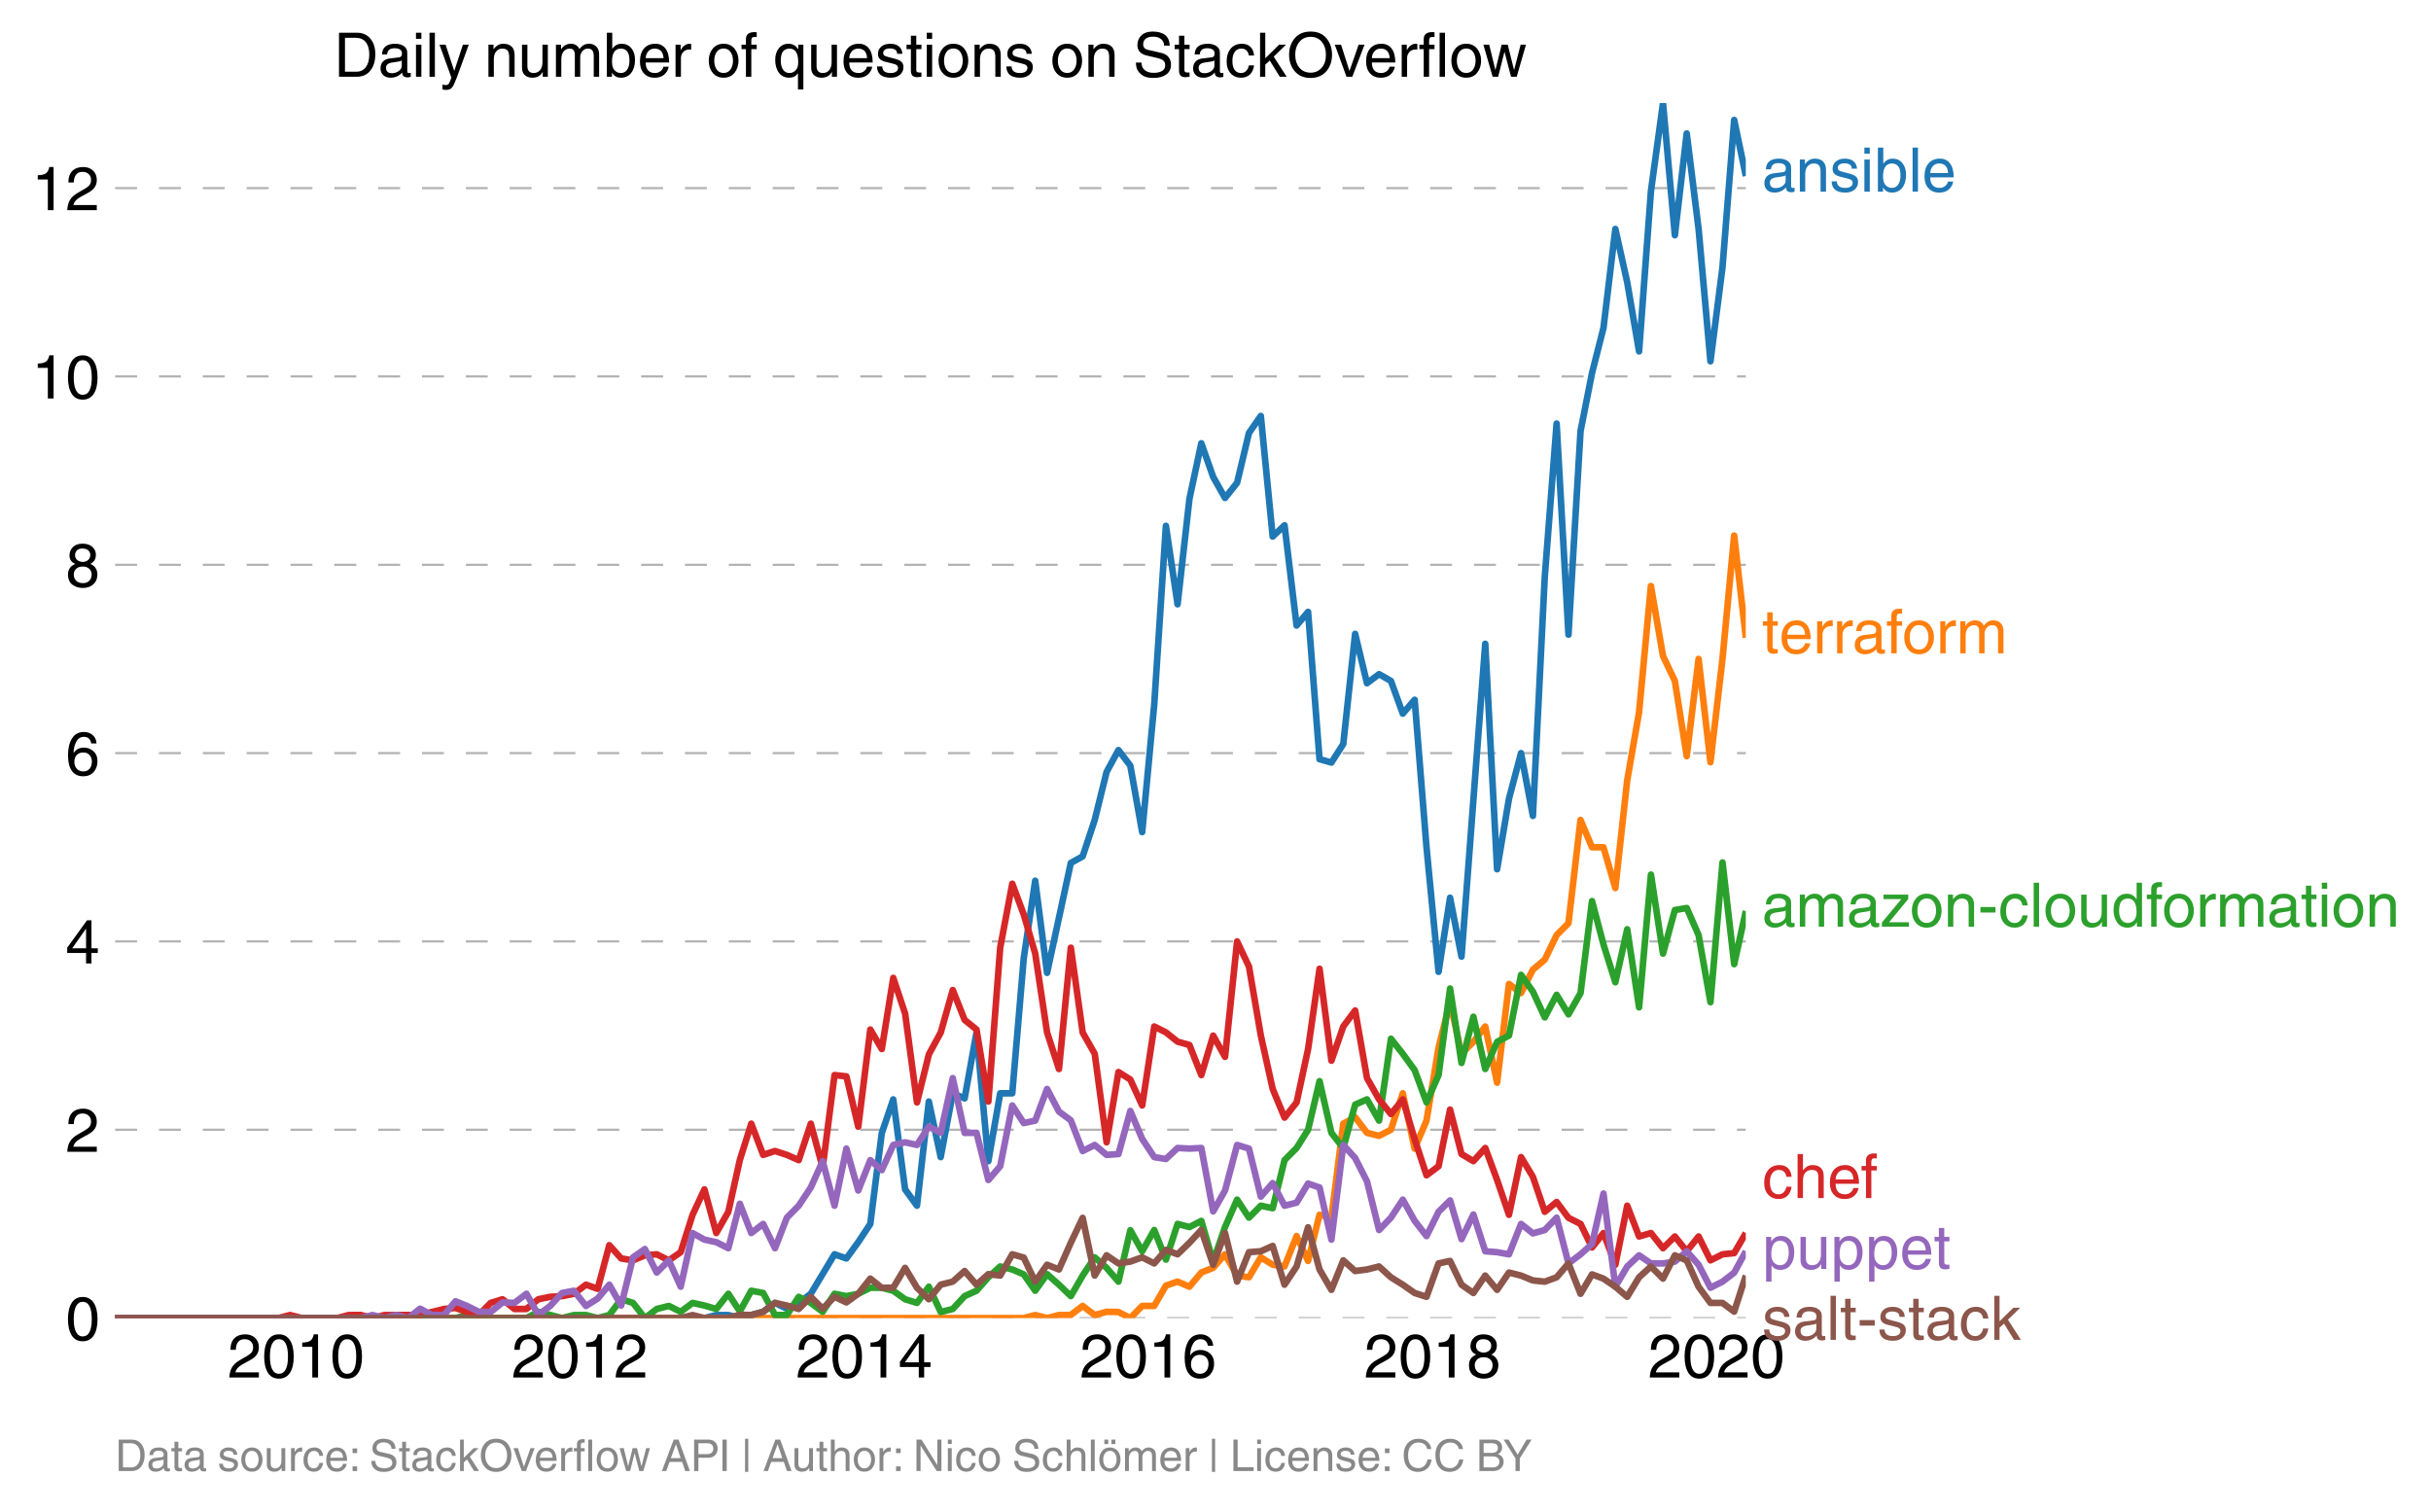 <svg height="459.846" viewBox="0 0 554.592 344.885" width="739.455" xmlns="http://www.w3.org/2000/svg" xmlns:xlink="http://www.w3.org/1999/xlink"><defs><style>*{stroke-linecap:butt;stroke-linejoin:round}</style></defs><g id="figure_1"><path d="M0 344.885h554.592V0H0z" fill="none" id="patch_1"/><g id="axes_1"><path d="M26.27 300.716h372v-277.2h-372z" fill="none" id="patch_2"/><g id="matplotlib.axis_1"><g id="xtick_1"><g id="text_1"><defs><path d="M4.39 45.125q0 12.39 6.391 18.781 6.406 6.407 17.938 6.407 9.656 0 15.812-5.86 6.157-5.86 6.157-15.14 0-7.22-3.547-12.188-3.532-4.953-10.422-8.703l-12.11-6.64Q13.922 15.921 12.5 8.296h38.188V0H2.593q.39 9.906 4.297 16.5 3.906 6.594 12.203 11.375l12.593 7.328q5.032 2.89 7.329 5.984 2.297 3.094 2.297 8.516 0 5.375-3.766 9.031-3.75 3.672-10.156 3.672-7.078 0-10.594-4.672-3.516-4.656-3.61-12.609z" id="HelveticaWorld-Regular-50"/><path d="M42.484 34.188q0 14.109-3.734 21.156-3.734 7.062-10.969 7.062-7.078 0-10.89-7.062-3.797-7.047-3.797-21.157 0-13.671 3.75-20.937Q20.609 6 27.78 6q7.235 0 10.969 7 3.734 7.016 3.734 21.188zm9.422 0q0-17.297-6.25-26.704-6.25-9.39-17.875-9.39-12.062 0-18.062 9.734-6 9.75-6 26.36 0 17.03 6.14 26.578 6.157 9.547 17.922 9.547 11.625 0 17.875-9.5t6.25-26.626z" id="HelveticaWorld-Regular-48"/><path d="M35.89 0h-9.374v49.906H10.109v6.985q8.594.28 12.782 2.75Q27.094 62.109 29 70.313h6.89z" id="HelveticaWorld-Regular-49"/></defs><g transform="matrix(.14 0 0 -.14 51.96 314.266)"><use xlink:href="#HelveticaWorld-Regular-50"/><use x="55.615" xlink:href="#HelveticaWorld-Regular-48"/><use x="111.23" xlink:href="#HelveticaWorld-Regular-49"/><use x="166.846" xlink:href="#HelveticaWorld-Regular-48"/></g></g></g><g id="xtick_2"><g transform="matrix(.14 0 0 -.14 116.733 314.266)" id="text_2"><use xlink:href="#HelveticaWorld-Regular-50"/><use x="55.615" xlink:href="#HelveticaWorld-Regular-48"/><use x="111.23" xlink:href="#HelveticaWorld-Regular-49"/><use x="166.846" xlink:href="#HelveticaWorld-Regular-50"/></g></g><g id="xtick_3"><g id="text_3"><defs><path d="M10.594 24.703h22.61v31.89h-.188zM42 17.093V0h-8.797v17.094H2.484v8.593L34.72 70.314H42v-45.61h10.297v-7.61z" id="HelveticaWorld-Regular-52"/></defs><g transform="matrix(.14 0 0 -.14 181.595 314.266)"><use xlink:href="#HelveticaWorld-Regular-50"/><use x="55.615" xlink:href="#HelveticaWorld-Regular-48"/><use x="111.23" xlink:href="#HelveticaWorld-Regular-49"/><use x="166.846" xlink:href="#HelveticaWorld-Regular-52"/></g></g></g><g id="xtick_4"><g id="text_4"><defs><path d="M14.11 21.578q0-6.875 4.093-11.234Q22.313 6 28.906 6q6.297 0 10.032 4.438 3.734 4.453 3.734 11.687 0 6.297-3.688 10.547-3.687 4.25-10.468 4.25-6.594 0-10.5-4.156-3.907-4.157-3.907-11.188zM41.702 51.61q-.984 5.375-3.984 8.078-3 2.72-8.125 2.72-8.11 0-12.36-7.923-4.25-7.906-4.343-18.109l.203-.188q5.61 8.641 16.687 8.641 8.844 0 15.438-5.86 6.593-5.859 6.593-16.452 0-10.5-6.25-17.47-6.25-6.952-16.843-6.952-12.219 0-18.563 8.687-6.344 8.703-6.344 25.938 0 16.593 6.485 27.093 6.5 10.5 19.484 10.5 8.407 0 14.219-5.015 5.813-5 6.297-13.688z" id="HelveticaWorld-Regular-54"/></defs><g transform="matrix(.14 0 0 -.14 246.368 314.266)"><use xlink:href="#HelveticaWorld-Regular-50"/><use x="55.615" xlink:href="#HelveticaWorld-Regular-48"/><use x="111.23" xlink:href="#HelveticaWorld-Regular-49"/><use x="166.846" xlink:href="#HelveticaWorld-Regular-54"/></g></g></g><g id="xtick_5"><g id="text_5"><defs><path d="M27.594 40.578q5.422 0 8.953 3.094 3.547 3.11 3.547 8.234 0 4.594-3.407 7.547-3.39 2.953-9.687 2.953-5.61 0-8.672-3.11-3.047-3.093-3.047-7.874 0-5.125 3.813-7.984 3.812-2.86 8.5-2.86zm.093-7.562q-6.78 0-10.64-3.766-3.86-3.766-3.86-9.234 0-6.297 3.907-10.157Q21 6 28.219 6q6.406 0 10.234 3.86 3.828 3.859 3.828 10.265 0 5.469-3.828 9.172-3.828 3.719-10.766 3.719zM49.22 52.203q0-10.594-9.032-14.797 6.204-2.781 8.86-7.36 2.656-4.562 2.656-9.733 0-10.016-6.453-16.125-6.438-6.094-17.375-6.094-9.563 0-16.813 5.25-7.25 5.25-7.25 17.062 0 11.922 11.907 16.907-9.516 3.796-9.516 13.671 0 8.297 5.64 13.813 5.641 5.516 15.641 5.516 10.016 0 15.875-5.204 5.86-5.203 5.86-12.906z" id="HelveticaWorld-Regular-56"/></defs><g transform="matrix(.14 0 0 -.14 311.23 314.266)"><use xlink:href="#HelveticaWorld-Regular-50"/><use x="55.615" xlink:href="#HelveticaWorld-Regular-48"/><use x="111.23" xlink:href="#HelveticaWorld-Regular-49"/><use x="166.846" xlink:href="#HelveticaWorld-Regular-56"/></g></g></g><g id="xtick_6"><g transform="matrix(.14 0 0 -.14 376.003 314.266)" id="text_6"><use xlink:href="#HelveticaWorld-Regular-50"/><use x="55.615" xlink:href="#HelveticaWorld-Regular-48"/><use x="111.23" xlink:href="#HelveticaWorld-Regular-50"/><use x="166.846" xlink:href="#HelveticaWorld-Regular-48"/></g></g></g><g id="matplotlib.axis_2"><g id="ytick_1"><path clip-path="url(#p4f918313b5)" d="M26.27 300.716h372" fill="none" stroke="#000" stroke-dasharray="5,5" stroke-opacity=".3" stroke-width=".5" id="line2d_7"/><use xlink:href="#HelveticaWorld-Regular-48" transform="matrix(.14 0 0 -.14 14.985 305.74)" id="text_7"/></g><g id="ytick_2"><path clip-path="url(#p4f918313b5)" d="M26.27 257.75h372" fill="none" stroke="#000" stroke-dasharray="5,5" stroke-opacity=".3" stroke-width=".5" id="line2d_9"/><use xlink:href="#HelveticaWorld-Regular-50" transform="matrix(.14 0 0 -.14 14.985 262.775)" id="text_8"/></g><g id="ytick_3"><path clip-path="url(#p4f918313b5)" d="M26.27 214.784h372" fill="none" stroke="#000" stroke-dasharray="5,5" stroke-opacity=".3" stroke-width=".5" id="line2d_11"/><use xlink:href="#HelveticaWorld-Regular-52" transform="matrix(.14 0 0 -.14 14.985 219.809)" id="text_9"/></g><g id="ytick_4"><path clip-path="url(#p4f918313b5)" d="M26.27 171.818h372" fill="none" stroke="#000" stroke-dasharray="5,5" stroke-opacity=".3" stroke-width=".5" id="line2d_13"/><use xlink:href="#HelveticaWorld-Regular-54" transform="matrix(.14 0 0 -.14 14.985 176.843)" id="text_10"/></g><g id="ytick_5"><path clip-path="url(#p4f918313b5)" d="M26.27 128.852h372" fill="none" stroke="#000" stroke-dasharray="5,5" stroke-opacity=".3" stroke-width=".5" id="line2d_15"/><use xlink:href="#HelveticaWorld-Regular-56" transform="matrix(.14 0 0 -.14 14.985 133.877)" id="text_11"/></g><g id="ytick_6"><path clip-path="url(#p4f918313b5)" d="M26.27 85.886h372" fill="none" stroke="#000" stroke-dasharray="5,5" stroke-opacity=".3" stroke-width=".5" id="line2d_17"/><g transform="matrix(.14 0 0 -.14 7.2 90.91)" id="text_12"><use xlink:href="#HelveticaWorld-Regular-49"/><use x="55.615" xlink:href="#HelveticaWorld-Regular-48"/></g></g><g id="ytick_7"><path clip-path="url(#p4f918313b5)" d="M26.27 42.92h372" fill="none" stroke="#000" stroke-dasharray="5,5" stroke-opacity=".3" stroke-width=".5" id="line2d_19"/><g transform="matrix(.14 0 0 -.14 7.2 47.945)" id="text_13"><use xlink:href="#HelveticaWorld-Regular-49"/><use x="55.615" xlink:href="#HelveticaWorld-Regular-50"/></g></g></g><path clip-path="url(#p4f918313b5)" d="M26.27 300.716h134.427l2.706-.693h2.751l2.618.693 5.323-1.432 2.707-2.033 2.706 1.317 2.706-1.317 2.75-2.079 5.415-9.009 2.705.947 2.706-3.719 2.75-4.158 2.618-20.716 2.616-7.697 2.708 20.536 2.706 3.72 2.706-23.77 2.707 12.681 2.75-14.553 2.707 1.155 2.708-15.015 2.704 29.337 2.706-15.477h2.751l2.618-30.814 2.615-17.696 2.708 21.021 5.413-25.063 2.706-1.502 2.75-8.316 2.707-10.95 2.708-4.989 2.705 3.558 2.706 15.153 2.75-29.106 2.663-40.767 2.66 17.898 2.708-24.047 2.706-12.682 2.706 7.67 2.707 4.804 2.75-3.465 2.706-11.365 2.709-3.88 2.704 27.511 2.706-2.564 2.751 22.87 2.618-3.12 2.615 33.611 2.708.763 2.707-4.228 2.706-25.133 2.706 11.273 2.75-2.079 2.707 1.548 2.708 7.461 2.705-3.164 2.706 33.656 2.75 28.413 2.618-16.904 2.616 13.44 5.414-71.38 2.706 51.444 2.707-16.1 2.75-10.396 2.707 14.322 2.708-54.516 2.704-34.996 2.706 48.163 2.751-46.43 2.618-13.242 2.615-10.32 2.708-22.57 2.707 12.174 2.706 15.754 2.706-36.544 2.75-20.097 2.707 30.146 2.708-23.216 2.705 21.784 2.706 30.191 2.75-21.483 2.663-33.574 2.66 12.784h0" fill="none" stroke="#1f77b4" stroke-linecap="square" stroke-width="1.5" id="line2d_21"/><path clip-path="url(#p4f918313b5)" d="M26.27 300.716h207.275l2.615-.693 2.708.693 2.707-.693 2.706-.023 2.706-2.056 2.75 2.08 2.707-.74 2.708.046 2.705 1.386 2.706-2.772h2.75l2.663-4.636 2.66-.908 2.708 1.155 2.706-3.234 2.706-1.062 2.707-3.096 2.75 4.851 2.706.393 2.709-4.55 2.704 1.686 2.706.392 2.751-6.93 2.618 5.668 2.615-10.519 2.708.647 2.707-21.437 2.706-1.478 2.706 3.557 2.75.693 2.707-1.386 2.708-8.316 2.705 12.613 2.706-6.376 2.75-16.632 2.618-10.444 2.616 11.83 2.708-2.726 2.706-3.51 2.706 12.82 2.707-22.523 2.75 2.08 2.707-5.337 2.708-2.287 2.704-5.59 2.706-2.726 2.751-23.562 2.618 6.237h2.615l2.708 9.31 2.707-24.556 2.706-15.546 2.706-28.806 2.75 15.94 2.707 5.705 2.708 17.163 2.705-22.176 2.706 23.562 2.75-23.562 2.663-28.15 2.66 23.3h0" fill="none" stroke="#ff7f0e" stroke-linecap="square" stroke-width="1.5" id="line2d_22"/><path clip-path="url(#p4f918313b5)" d="M26.27 300.716h77.64l2.615-.693 2.708.693h10.87l2.706-1.432 5.413 1.432 2.706-.693h2.75l2.663.693 2.66-.693 2.708-3.603 2.706.831 2.706 3.465 2.707-2.079 2.75-.693 2.707 1.34 2.708-2.033 2.704.6 2.706.786 2.751-3.465 2.618 4.01 2.615-4.703 2.708.508 2.707 5.036 2.706-.023 2.706-4.135 2.75 1.386 2.707 2.033 2.708-4.112 2.705.532 2.706-.532 2.75-1.386 2.618.025 2.616.668 2.708 1.94 2.706.832 2.706-3.696 2.707 5.775 2.75-.693 2.707-2.933 2.708-1.225 2.704-3.072 2.706-2.472 2.751.693 2.618 1.114 2.615 3.737 2.708-3.788 2.707 2.402 2.706 2.61 2.706-4.689 2.75-4.158 2.707 2.403 2.708 3.141 2.705-11.735 2.706 4.805 2.75-4.85 2.663 6.762 2.66-8.149 2.708.716 2.706-1.409 2.706 9.286 2.707-7.9 2.75-6.237 2.706 4.112 2.709-2.726 2.704.578 2.706-10.973 2.751-2.772 2.618-4.158 2.615-11.088 2.708 11.804 2.707 3.442 2.706-9.887 2.706-1.2 2.75 4.85 2.707-18.688 2.708 3.442 2.705 3.72 2.706 7.368 2.75-6.237 2.618-19.75 2.616 16.978 2.708-10.533 2.706 11.92 2.706-6.192 2.707-1.432 2.75-13.86 2.707 3.835 2.708 5.867 2.704-5.151 2.706 4.458 2.751-4.85 2.618-20.989 2.615 9.9 2.708 8.617 2.707-12.082 2.706 17.81 2.706-30.284 2.75 18.018 2.707-9.933 2.708-.462 2.705 6.191 2.706 15.292 2.75-31.878 2.663 23.204 2.66-12.116h0" fill="none" stroke="#2ca02c" stroke-linecap="square" stroke-width="1.5" id="line2d_23"/><path clip-path="url(#p4f918313b5)" d="M26.27 300.716h37.18l2.706-.693 2.75.693h7.942l2.706-.693L82.26 300l2.707.716 2.75-.693 8.12-.023 5.456-1.363 2.618-.223 2.615.916 2.708.67 2.707-2.749 2.706-.831 2.706 2.217h2.75l2.707-2.217 2.708-.555 2.705-.161 2.706-.532 2.75-2.079 2.663.956 2.66-9.965 2.708 3.026 2.706.44 2.706-1.156 2.707-.23 2.75 1.385 2.707-1.87 2.708-8.525 2.704-5.798 2.706 9.956 2.751-4.85 2.618-11.806 2.615-8.292 2.708 7.115 2.707-.878 2.706.878 2.706 1.201 2.75-8.316 2.707 9.98 2.708-21.068 2.705.3 2.706 11.481 2.75-22.176 2.618 4.455 2.616-16.236 2.708 8.155 2.706 20.258 2.706-10.95 2.707-4.989 2.75-9.702 2.707 6.815 2.708 2.194 2.704 16.424 2.706-35.135 2.751-14.553 2.618 7.03 2.615 8.91 2.708 17.994 2.707 8.34 2.706-27.675 2.706 19.358 2.75 4.851 2.707 20.19 2.708-16.032 2.705 1.71 2.706 5.913 2.75-18.018 2.663 1.338 2.66 2.127 2.708.763 2.706 6.86 2.706-9.009 2.707 4.851 2.75-26.334 2.706 5.73 2.709 15.753 2.704 12.174 2.706 6.537 2.751-3.465 2.618-12.177 2.615-18.315 2.708 20.975 2.707-7.808 2.706-3.65 2.706 15.431 2.75 4.851 2.707 3.35 2.708-3.35 2.705 9.079 2.706 8.246 2.75-2.079 2.618-12.92 2.616 10.148 2.708 1.617 2.706-3.003 2.706 7.3 2.707 7.946 2.75-13.167 2.707 4.505 2.708 7.97 2.704-2.241 2.706 3.626 2.751 1.386 2.618 5.371 2.615-3.292 2.708 7.23 2.707-13.467 2.706 7.023 2.706-.786 2.75 3.465 2.707-2.68 2.708 3.373 2.705-3.372 2.706 5.451 2.75-1.386 2.663-.263 2.66-4.588h0" fill="none" stroke="#d62728" stroke-linecap="square" stroke-width="1.5" id="line2d_24"/><path clip-path="url(#p4f918313b5)" d="M26.27 300.716h55.99l2.706-.693 2.75.693 2.707-.716 2.708.716 2.704-2.148 2.706 1.455h2.751l2.618-3.143 2.615 1.064 2.708 1.34 2.707.046 2.706-2.194 2.706.115 2.75-2.079L122.81 300l2.708-2.056 2.705-2.957 2.706-.508 2.75 3.465 2.663-1.673 2.66-3.178 2.708 4.759 2.706-10.996 2.706-1.894 2.707 5.36 2.75-2.773 2.707 6.006 2.708-12.243 2.704 1.502 2.706.577 2.751 1.386 2.618-10.147 2.615 6.682 2.708-2.079 2.707 5.544 2.706-6.976 2.706-2.726 2.75-4.158 2.707-6.006 2.708 10.164 2.705-13.028 2.706 9.563 2.75-6.93 2.618 2.277 2.616-5.742 2.708-.6 2.706.6 2.706-4.18 2.707 1.408 2.75-12.474 2.707 12.497 2.708-.023 2.704 10.765 2.706-3.142 2.751-13.86 2.618 4.01 2.615-.545 2.708-7.23 2.707 5.151 2.706 2.01 2.706 7 2.75-1.387 2.707 2.264 2.708-.185 2.705-9.84 2.706 6.375 2.75 4.158 2.663.43 2.66-2.509 2.708.139 2.706-.139 2.706 14.46 2.707-4.758 2.75-10.395 2.706.832 2.709 10.95 2.704-3.073 2.706 5.151 2.751-.693 2.618-4.356 2.615.891 2.708 11.897 2.707-21.599 2.706 2.98 2.706 5.336 2.75 11.088 2.707-2.818 2.708-4.112 2.705 4.828 2.706 3.488 2.75-5.544 2.618-2.599 2.616 8.836 2.708-5.613 2.706 8.385 2.706.208 2.707.485 2.75-6.93 2.707 2.149 2.708-.763 2.704-2.818 2.706 10.441 2.751-2.079 2.618-2.326 2.615-11.534 2.708 21.252 2.707-4.62 2.706-2.54 2.706 1.847h2.75l2.707-.416 2.708-2.356 2.705 3.073 2.706 5.243 2.75-1.386 2.663-2.055 2.66-4.875h0" fill="none" stroke="#9467bd" stroke-linecap="square" stroke-width="1.5" id="line2d_25"/><path clip-path="url(#p4f918313b5)" d="M26.27 300.716h129.015l2.708-.693 2.704.693h5.457l2.618-.767 2.615.074 2.708-.739 2.707-2.033 2.706.6 2.706.786 2.75-2.772 2.707 2.703 2.708-2.703 2.705 1.27 2.706-1.963 2.75-3.465 2.618 2.104 2.616-.025 2.708-4.527 2.706 4.527 2.706 2.634 2.707-3.327 2.75-.693 2.707-2.425 2.708 3.118 2.704-2.402 2.706.323 2.751-4.85 2.618.742 2.615 5.494 2.708-3.857 2.707 1.085 2.706-6.098 2.706-5.683 2.75 13.167 2.707-4.62 2.708 1.848 2.705-.416 2.706-.97 2.75 1.386 2.663-3.082 2.66 1.003 2.708-2.633 2.706-2.91 2.706 7.923 2.707-7.23 2.75 11.087 2.706-6.722 2.709-.208 2.704-1.224 2.706 8.847 2.751-4.158 2.618-8.935 2.615 9.628 2.708 4.643 2.707-6.722 2.706 2.426 2.706-.347 2.75-.693 2.707 2.472 2.708 1.686 2.705 1.894 2.706.878 2.75-7.623 2.618-.569 2.616 5.42 2.708 1.894 2.706-3.973 2.706 3.257 2.707-3.95 2.75.693 2.707 1.109 2.708.277 2.704-.993 2.706-3.165 2.751 6.93 2.618-4.43 2.615.965 2.708 1.848 2.707 2.31 2.706-4.458 2.706-2.472 2.75 2.772 2.707-5.313 2.708 1.155 2.705 6.006 2.706 3.696h2.75l2.663 1.984 2.66-8.22h0" fill="none" stroke="#8c564b" stroke-linecap="square" stroke-width="1.5" id="line2d_26"/><g id="text_14"><defs><path d="M38.375 26.703q-.969-1.015-3.828-1.656-2.86-.625-10.672-1.656-5.766-.688-8.469-2.844-2.703-2.14-2.703-5.656 0-4.297 2.281-6.688 2.297-2.39 7.329-2.39 6.296 0 11.171 3.578 4.891 3.593 4.891 8.718zM6.203 36.375q.297 8.844 5.734 13.14 5.454 4.297 15.844 4.297 8.297 0 13.907-3.765 5.624-3.75 5.624-10.844V9.078Q47.313 6 50.094 6q1.125 0 2.89.39V0Q50.594-.984 48-.984q-4.5 0-6.703 1.921-2.188 1.938-2.281 6.047-7.516-8.5-18.891-8.5-7.422 0-11.922 4.204Q3.72 6.89 3.72 13.624q0 6.89 3.906 11.125Q11.531 29 19 29.89l15.516 1.891q4.203.64 4.203 6.203 0 4.11-3.047 6.297-3.047 2.203-9.25 2.203-5.516 0-8.485-2.437-2.953-2.438-3.53-7.672z" id="HelveticaWorld-Regular-97"/><path d="M49.219 0h-8.844v32.172q0 7.422-2.594 10.578-2.578 3.156-8.578 3.156-5.906 0-9.875-4.5-3.953-4.484-3.953-12.89V0H6.594v52.297h8.297v-7.375h.203q6.203 8.89 15.812 8.89 8.89 0 13.594-4.718 4.719-4.703 4.719-13.5z" id="HelveticaWorld-Regular-110"/><path d="M36.078 37.406q-.187 4.688-3.344 6.735-3.14 2.047-9.047 2.047-4.296 0-7.359-1.907-3.047-1.89-3.047-5.468 0-2.829 1.797-4.172 1.813-1.344 7.828-2.86l8.688-2.187q7.906-2 11.297-5.11 3.406-3.093 3.406-8.656 0-7.719-5.64-12.531-5.641-4.813-15.063-4.813-11 0-16.64 4.563-5.626 4.578-5.735 13.75h8.5q.203-5.422 3.594-8.063 3.39-2.625 10.171-2.625 5.516 0 8.766 2.188 3.25 2.203 3.25 6.11 0 2.78-2.11 4.437-2.093 1.672-8.296 3.078l-10.203 2.5q-6.203 1.562-9.157 4.656-2.953 3.094-2.953 8.031 0 7.72 5.516 12.203 5.531 4.5 14.406 4.5 9.485 0 14.531-4.624 5.047-4.61 5.344-11.782z" id="HelveticaWorld-Regular-115"/><path d="M6.594 61.813v9.968h8.781v-9.969zM15.375 0H6.594v52.297h8.781z" id="HelveticaWorld-Regular-105"/><path d="M43.406 26.313q0 10.5-3.718 15.046-3.704 4.547-10.579 4.547-6.984-.11-10.562-5.453Q14.984 35.11 14.984 25q0-10.297 4.297-14.594Q23.578 6.11 29.297 6.11q6.5 0 10.297 5.344 3.812 5.344 3.812 14.86zM6.594 0v71.781h8.781V45.703h.203q5.61 8.11 15.14 8.11 9.766 0 15.766-7.25t6-18.876q0-13.093-6.062-21.156Q40.375-1.516 29.5-1.516q-9.578 0-14.406 8.016h-.203V0z" id="HelveticaWorld-Regular-98"/><path d="M15.375 0H6.594v71.781h8.781z" id="HelveticaWorld-Regular-108"/><path d="M42.484 30.328q-.687 8.485-4.5 12.031-3.797 3.547-10.109 3.547-6.39 0-10.328-4.5-3.922-4.484-4.172-11.078zm8.391-13.922q-1.453-8.11-7.953-13.422-5.719-4.5-15.047-4.593-10.984.093-17.438 7.203Q4 12.704 4 24.704q0 13.78 6.64 21.437 6.641 7.672 18.47 7.672 10.593 0 16.546-7.922 5.953-7.907 5.953-22.594H13.375q0-8.203 3.813-12.703Q21 6.109 28.608 6.109q5.375 0 9.235 3.235 3.86 3.25 4.25 7.062z" id="HelveticaWorld-Regular-101"/></defs><g transform="matrix(.14 0 0 -.14 401.99 43.724)" fill="#1f77b4"><use xlink:href="#HelveticaWorld-Regular-97"/><use x="54.932" xlink:href="#HelveticaWorld-Regular-110"/><use x="110.107" xlink:href="#HelveticaWorld-Regular-115"/><use x="160.107" xlink:href="#HelveticaWorld-Regular-105"/><use x="182.129" xlink:href="#HelveticaWorld-Regular-98"/><use x="238.623" xlink:href="#HelveticaWorld-Regular-108"/><use x="260.645" xlink:href="#HelveticaWorld-Regular-101"/></g></g><g id="text_15"><defs><path d="M17.188 45.016V10.984q0-2 1.093-3.046 1.11-1.047 3.938-1.047h3.375V0Q20.797-.688 19-.688q-5.516 0-8.063 2.641-2.53 2.64-2.53 8.547v34.516H1.311v7.28h7.094v14.595h8.781V52.297h8.407v-7.281z" id="HelveticaWorld-Regular-116"/><path d="M15.375 0H6.594v52.297h8.297v-8.688h.203q5.703 10.203 14.687 10.203 1.422 0 2.297-.296V44.39h-3.266q-5.906 0-9.671-4.016-3.766-4-3.766-9.953z" id="HelveticaWorld-Regular-114"/><path d="M17.188 45.016V0H8.405v45.016H1.22v7.28h7.187v8.985q0 5.907 3.578 8.703 3.594 2.813 10.032 2.813 2.203 0 3.968-.188v-7.906q-1.562.188-3.578.188-2.922 0-4.078-1.438-1.14-1.437-1.14-4.656v-6.5h8.796v-7.281z" id="HelveticaWorld-Regular-102"/><path d="M12.703 26.219q0-8.735 3.953-14.375 3.953-5.64 11.219-5.64 7.531 0 11.438 5.905 3.906 5.907 3.906 14.11 0 8.297-3.907 14.078-3.906 5.797-11.437 5.797-6.969 0-11.078-5.453-4.094-5.438-4.094-14.422zm-8.984 0q0 11.672 6.484 19.625 6.5 7.968 17.672 7.968 11.438 0 17.875-8.062 6.453-8.047 6.453-19.531 0-11.516-6.406-19.625-6.39-8.11-17.922-8.11-11.078 0-17.625 7.86-6.531 7.86-6.531 19.875z" id="HelveticaWorld-Regular-111"/><path d="M6.594 52.297h8.297v-7.375h.203q5.906 8.89 15.812 8.89 9.813 0 13.922-8.5 3.75 4.594 7.266 6.547 3.515 1.953 8.703 1.953 6.781 0 11.484-4.453Q77 44.922 77 36.187V0h-8.781v33.797q0 6.094-2.297 9.094-2.297 3.015-7.422 3.015-5.172 0-8.75-4.203-3.563-4.203-3.563-9.812V0h-8.78v36.188q0 4.53-2.11 7.124-2.094 2.594-6.094 2.594-6.297 0-10.062-4.687-3.766-4.688-3.766-12.703V0H6.594z" id="HelveticaWorld-Regular-109"/></defs><g transform="matrix(.14 0 0 -.14 401.99 149.06)" fill="#ff7f0e"><use xlink:href="#HelveticaWorld-Regular-116"/><use x="27.686" xlink:href="#HelveticaWorld-Regular-101"/><use x="83.105" xlink:href="#HelveticaWorld-Regular-114"/><use x="115.674" xlink:href="#HelveticaWorld-Regular-114"/><use x="147.242" xlink:href="#HelveticaWorld-Regular-97"/><use x="202.174" xlink:href="#HelveticaWorld-Regular-102"/><use x="227.859" xlink:href="#HelveticaWorld-Regular-111"/><use x="283.768" xlink:href="#HelveticaWorld-Regular-114"/><use x="316.336" xlink:href="#HelveticaWorld-Regular-109"/></g></g><g id="text_16"><defs><path d="M14.11 7.328h32.187V0H2.39v6.89l31.64 38.126H4.938v7.28h40.374v-7.171z" id="HelveticaWorld-Regular-122"/><path d="M28.906 23.188H4.391v8.984h24.515z" id="HelveticaWorld-Regular-45"/><path d="M39.594 34.719q-1.89 11.187-12.39 11.187-6.5 0-10.454-5.203-3.953-5.203-3.953-14.484 0-10.11 3.656-15.11 3.672-5 10.64-5 4.688 0 8.11 3.438 3.422 3.437 4.39 8.953h8.5q-1.312-9.703-6.859-14.86-5.547-5.156-14.328-5.156-10.297 0-16.89 7.047-6.594 7.063-6.594 19.172 0 13.281 6.594 21.188 6.593 7.922 18.5 7.922 8.687 0 13.843-5.204 5.157-5.203 5.735-13.89z" id="HelveticaWorld-Regular-99"/><path d="M6.11 52.297h8.78V17.578q0-5.765 2.61-8.625Q20.125 6.11 25 6.11q6.781 0 10.594 4.797 3.812 4.813 3.812 12.578v28.813h8.782V0H39.89v7.625l-.188.188q-4.984-9.329-16.61-9.329-7.515 0-12.25 4.094Q6.11 6.688 6.11 14.703z" id="HelveticaWorld-Regular-117"/><path d="M13.094 26.313q0-9.704 3.844-14.954 3.859-5.25 10.265-5.25 6.094 0 10.188 4.485 4.109 4.5 4.109 13.094 0 11.03-3.5 16.625-3.484 5.593-10.61 5.593-6.78 0-10.546-4.453-3.75-4.437-3.75-15.14zM50.39 0h-8.297v7.172h-.203q-4.97-8.688-15.078-8.688-10.891 0-16.86 8.297Q4 15.094 4 27.688q0 11.625 5.906 18.875 5.922 7.25 15.875 7.25 9.813 0 15.625-8.891l.203.594V71.78h8.782z" id="HelveticaWorld-Regular-100"/></defs><g transform="matrix(.14 0 0 -.14 401.99 211.43)" fill="#2ca02c"><use xlink:href="#HelveticaWorld-Regular-97"/><use x="54.932" xlink:href="#HelveticaWorld-Regular-109"/><use x="137.939" xlink:href="#HelveticaWorld-Regular-97"/><use x="192.871" xlink:href="#HelveticaWorld-Regular-122"/><use x="240.34" xlink:href="#HelveticaWorld-Regular-111"/><use x="296.248" xlink:href="#HelveticaWorld-Regular-110"/><use x="351.424" xlink:href="#HelveticaWorld-Regular-45"/><use x="384.725" xlink:href="#HelveticaWorld-Regular-99"/><use x="435.994" xlink:href="#HelveticaWorld-Regular-108"/><use x="458.016" xlink:href="#HelveticaWorld-Regular-111"/><use x="513.924" xlink:href="#HelveticaWorld-Regular-117"/><use x="568.709" xlink:href="#HelveticaWorld-Regular-100"/><use x="625.691" xlink:href="#HelveticaWorld-Regular-102"/><use x="651.377" xlink:href="#HelveticaWorld-Regular-111"/><use x="707.285" xlink:href="#HelveticaWorld-Regular-114"/><use x="739.854" xlink:href="#HelveticaWorld-Regular-109"/><use x="822.861" xlink:href="#HelveticaWorld-Regular-97"/><use x="877.793" xlink:href="#HelveticaWorld-Regular-116"/><use x="905.479" xlink:href="#HelveticaWorld-Regular-105"/><use x="927.5" xlink:href="#HelveticaWorld-Regular-111"/><use x="983.408" xlink:href="#HelveticaWorld-Regular-110"/></g></g><g id="text_17"><defs><path d="M49.219 0h-8.844v34.188q0 6.296-2.438 9-2.437 2.718-7.953 2.718-6.797 0-10.703-4.406-3.906-4.39-3.906-12.984V0H6.594v71.781h8.781V45.312h.203q6 8.5 15.328 8.5 8.594 0 13.453-4.5 4.86-4.484 4.86-13.718z" id="HelveticaWorld-Regular-104"/></defs><g transform="matrix(.14 0 0 -.14 401.99 273.338)" fill="#d62728"><use xlink:href="#HelveticaWorld-Regular-99"/><use x="51.27" xlink:href="#HelveticaWorld-Regular-104"/><use x="106.445" xlink:href="#HelveticaWorld-Regular-101"/><use x="160.865" xlink:href="#HelveticaWorld-Regular-102"/></g></g><g id="text_18"><defs><path d="M14.984 23.688q0-8.407 4.094-13 4.11-4.579 10.219-4.579 6.687 0 10.39 5.438 3.72 5.453 3.72 14.765 0 10.22-3.563 14.907-3.563 4.687-10.735 4.687-6.984 0-10.562-5.5-3.563-5.5-3.563-16.718zm-8.39 28.609h8.297v-7.375h.203q5.61 8.89 15.625 8.89 10.11 0 15.937-7.359 5.828-7.344 5.828-18.766 0-12.796-5.953-21Q40.578-1.515 29.5-1.515q-9.094 0-13.922 7.032h-.203v-26.22H6.594z" id="HelveticaWorld-Regular-112"/></defs><g transform="matrix(.14 0 0 -.14 401.99 289.508)" fill="#9467bd"><use xlink:href="#HelveticaWorld-Regular-112"/><use x="56.494" xlink:href="#HelveticaWorld-Regular-117"/><use x="111.279" xlink:href="#HelveticaWorld-Regular-112"/><use x="167.773" xlink:href="#HelveticaWorld-Regular-112"/><use x="224.268" xlink:href="#HelveticaWorld-Regular-101"/><use x="279.688" xlink:href="#HelveticaWorld-Regular-116"/></g></g><g id="text_19"><defs><path d="M50 0H38.719L22.406 26.422l-7.312-6.594V0h-8.5v71.781h8.5v-41.61l22.5 22.126H48.78L28.813 32.813z" id="HelveticaWorld-Regular-107"/></defs><g transform="matrix(.14 0 0 -.14 401.99 305.678)" fill="#8c564b"><use xlink:href="#HelveticaWorld-Regular-115"/><use x="50" xlink:href="#HelveticaWorld-Regular-97"/><use x="104.932" xlink:href="#HelveticaWorld-Regular-108"/><use x="126.953" xlink:href="#HelveticaWorld-Regular-116"/><use x="154.639" xlink:href="#HelveticaWorld-Regular-45"/><use x="187.939" xlink:href="#HelveticaWorld-Regular-115"/><use x="237.939" xlink:href="#HelveticaWorld-Regular-116"/><use x="265.625" xlink:href="#HelveticaWorld-Regular-97"/><use x="320.557" xlink:href="#HelveticaWorld-Regular-99"/><use x="371.826" xlink:href="#HelveticaWorld-Regular-107"/></g></g><g id="text_20"><defs><path d="M17.828 8.297h18.797q9.766 0 15.281 7.5 5.516 7.5 5.516 20.484 0 12.844-5.563 19.969-5.562 7.125-16.062 7.234H17.828zM8.11 71.78h29.094q14.11 0 22.094-9.703 7.984-9.687 7.984-25.156 0-16.61-7.984-26.766Q51.313 0 36.813 0H8.108z" id="HelveticaWorld-Regular-68"/><path d="M19.094 41H8.687v10.594h10.407zm0-41H8.687v10.594h10.407z" id="HelveticaWorld-Regular-58"/><path d="M50.39 50.781q-.296 6.844-5.109 10.719-4.797 3.875-12.656 3.875-7.922 0-12.172-3.25-4.234-3.234-4.234-9.344 0-3.265 1.843-5.61 1.86-2.343 6.641-3.468l20.516-4.687q8.297-1.813 12.297-6.875 4.015-5.047 4.015-12.313 0-10.64-7.812-16.187-7.813-5.547-20.313-5.547-9.531 0-15.031 2.437-5.484 2.453-9.734 7.766-4.25 5.328-4.25 14.89h9.093q0-8 5.313-12.406 5.328-4.39 14.5-4.39 8.89 0 13.844 3.156 4.953 3.156 4.953 8.953 0 5.281-2.953 7.89Q46.188 29 37.594 31l-15.469 3.625q-7.719 1.75-11.531 6.125Q6.78 45.125 6.78 51.516q0 9.672 6.516 15.922 6.531 6.25 18.203 6.25 13.172 0 20.328-5.5 7.156-5.485 7.688-17.407z" id="HelveticaWorld-Regular-83"/><path d="M63.922 35.89q0 12.594-6.672 20.891-6.656 8.313-18.328 8.313-11.531 0-18.266-8.313-6.734-8.297-6.734-20.89 0-12.985 6.828-21.094 6.844-8.11 18.172-8.11 11.078 0 18.031 7.907 6.969 7.922 6.969 21.297zm9.953 0q0-16.062-9.281-26.937-9.266-10.86-25.672-10.86-16.516 0-25.766 10.86-9.25 10.875-9.25 26.938 0 16.109 9.25 26.953 9.25 10.843 25.766 10.843 16.89 0 25.922-11.046 9.031-11.032 9.031-26.75z" id="HelveticaWorld-Regular-79"/><path d="M39.406 52.297h9.625L29.11 0h-9.437L.594 52.297h10.203L24.422 9.719h.187z" id="HelveticaWorld-Regular-118"/><path d="M25.594 0h-8.985L1.516 52.297h9.468L21 11.187h.188l10.109 41.11h9.922l10.203-41.11h.187l10.594 41.11h8.703L55.812 0h-9.234L35.984 40.484h-.187z" id="HelveticaWorld-Regular-119"/><path d="M44 29.5L33.406 61.078h-.203L21.687 29.5zm-25.297-8.594L11.188 0h-9.97l27 71.781h10.985L65.187 0H54.594l-7.078 20.906z" id="HelveticaWorld-Regular-65"/><path d="M17.828 38.625H37.11q7.282 0 10.938 3.188 3.656 3.203 3.656 9.703 0 5.812-3.516 8.89-3.515 3.078-10.687 3.078H17.828zm0-38.625H8.11v71.781h32.266q9.625 0 15.484-5.594 5.86-5.593 5.86-14.578 0-9.328-5.672-15.312-5.656-5.969-15.672-5.969H17.828z" id="HelveticaWorld-Regular-80"/><path d="M17.828 0H8.11v71.781h9.72z" id="HelveticaWorld-Regular-73"/><path d="M9.422 73.688h7.281V-1.906H9.422z" id="HelveticaWorld-Regular-124"/><path d="M55.61 71.781h9.374V0h-10.78L17.577 58.016h-.187V0H8.109v71.781h11.375l35.938-57.969h.187z" id="HelveticaWorld-Regular-78"/><path d="M12.703 26.219q0-8.735 3.953-14.375 3.953-5.64 11.219-5.64 7.531 0 11.438 5.905 3.906 5.907 3.906 14.11 0 8.297-3.907 14.078-3.906 5.797-11.437 5.797-6.969 0-11.078-5.453-4.094-5.438-4.094-14.422zm-8.984 0q0 11.672 6.484 19.625 6.5 7.968 17.672 7.968 11.438 0 17.875-8.062 6.453-8.047 6.453-19.531 0-11.516-6.406-19.625-6.39-8.11-17.922-8.11-11.078 0-17.625 7.86-6.531 7.86-6.531 19.875zm36.734 35.406H31.47v10.156h8.984zm-16.219 0H15.25v10.156h8.984z" id="HelveticaWorld-Regular-246"/><path d="M17.672 8.594h36.531V0H8.11v71.781h9.563z" id="HelveticaWorld-Regular-76"/><path d="M58.016 50.203q-1.625 7.313-6.782 11.094-5.14 3.797-13.343 3.797-10.594 0-17.047-7.703-6.438-7.688-6.438-20.766 0-15.14 6.094-22.547 6.11-7.39 17.688-7.39 7.609 0 13.093 5.046 5.5 5.063 7.407 14.688h9.421Q66.22 12.594 57.625 5.344t-20.906-7.25q-14.703 0-23.516 10.11Q4.391 18.311 4.391 36.28q0 17.328 9.203 27.36 9.203 10.047 24.297 10.047 12.5 0 20.265-6.454 7.766-6.437 9.235-17.03z" id="HelveticaWorld-Regular-67"/><path d="M8.11 71.781h31.484q9.281 0 14.797-5.031 5.515-5.031 5.515-13.031 0-4.844-2.422-8.828-2.406-3.97-7.187-6.172 6.687-2.532 9.828-6.735 3.156-4.203 3.156-10.797 0-9.265-6.687-15.234Q49.906 0 38.922 0H8.109zm9.562-63.484h20.703q7.625 0 11.422 3.531 3.812 3.547 3.812 9.563 0 6.093-4.25 9.093Q45.125 33.5 36.812 33.5h-19.14zm0 33.11h17.625q7.719 0 11.312 2.796 3.594 2.813 3.594 8.781 0 5.125-3.406 7.813-3.39 2.687-11.39 2.687H17.671z" id="HelveticaWorld-Regular-66"/><path d="M37.313 0h-9.72v28.906L.485 71.781h11.329l20.609-34.469 20.562 34.47h11.422L37.312 28.905z" id="HelveticaWorld-Regular-89"/></defs><g transform="matrix(.1 0 0 -.1 26.27 335.614)" fill="#888"><use xlink:href="#HelveticaWorld-Regular-68"/><use x="72.021" xlink:href="#HelveticaWorld-Regular-97"/><use x="126.953" xlink:href="#HelveticaWorld-Regular-116"/><use x="154.639" xlink:href="#HelveticaWorld-Regular-97"/><use x="209.57" xlink:href="#HelveticaWorld-Regular-32"/><use x="233.984" xlink:href="#HelveticaWorld-Regular-115"/><use x="283.984" xlink:href="#HelveticaWorld-Regular-111"/><use x="339.893" xlink:href="#HelveticaWorld-Regular-117"/><use x="394.678" xlink:href="#HelveticaWorld-Regular-114"/><use x="426.246" xlink:href="#HelveticaWorld-Regular-99"/><use x="477.516" xlink:href="#HelveticaWorld-Regular-101"/><use x="532.936" xlink:href="#HelveticaWorld-Regular-58"/><use x="555.719" xlink:href="#HelveticaWorld-Regular-32"/><use x="580.133" xlink:href="#HelveticaWorld-Regular-83"/><use x="646.344" xlink:href="#HelveticaWorld-Regular-116"/><use x="674.029" xlink:href="#HelveticaWorld-Regular-97"/><use x="728.961" xlink:href="#HelveticaWorld-Regular-99"/><use x="780.23" xlink:href="#HelveticaWorld-Regular-107"/><use x="830.23" xlink:href="#HelveticaWorld-Regular-79"/><use x="908.014" xlink:href="#HelveticaWorld-Regular-118"/><use x="955.623" xlink:href="#HelveticaWorld-Regular-101"/><use x="1011.043" xlink:href="#HelveticaWorld-Regular-114"/><use x="1045.111" xlink:href="#HelveticaWorld-Regular-102"/><use x="1072.797" xlink:href="#HelveticaWorld-Regular-108"/><use x="1094.818" xlink:href="#HelveticaWorld-Regular-111"/><use x="1149.227" xlink:href="#HelveticaWorld-Regular-119"/><use x="1221.639" xlink:href="#HelveticaWorld-Regular-32"/><use x="1246.053" xlink:href="#HelveticaWorld-Regular-65"/><use x="1312.752" xlink:href="#HelveticaWorld-Regular-80"/><use x="1377.4" xlink:href="#HelveticaWorld-Regular-73"/><use x="1403.182" xlink:href="#HelveticaWorld-Regular-32"/><use x="1427.596" xlink:href="#HelveticaWorld-Regular-124"/><use x="1453.572" xlink:href="#HelveticaWorld-Regular-32"/><use x="1477.986" xlink:href="#HelveticaWorld-Regular-65"/><use x="1543.686" xlink:href="#HelveticaWorld-Regular-117"/><use x="1598.471" xlink:href="#HelveticaWorld-Regular-116"/><use x="1626.156" xlink:href="#HelveticaWorld-Regular-104"/><use x="1681.332" xlink:href="#HelveticaWorld-Regular-111"/><use x="1737.24" xlink:href="#HelveticaWorld-Regular-114"/><use x="1772.809" xlink:href="#HelveticaWorld-Regular-58"/><use x="1795.592" xlink:href="#HelveticaWorld-Regular-32"/><use x="1820.006" xlink:href="#HelveticaWorld-Regular-78"/><use x="1893.102" xlink:href="#HelveticaWorld-Regular-105"/><use x="1915.123" xlink:href="#HelveticaWorld-Regular-99"/><use x="1966.393" xlink:href="#HelveticaWorld-Regular-111"/><use x="2022.301" xlink:href="#HelveticaWorld-Regular-32"/><use x="2046.715" xlink:href="#HelveticaWorld-Regular-83"/><use x="2112.926" xlink:href="#HelveticaWorld-Regular-99"/><use x="2164.195" xlink:href="#HelveticaWorld-Regular-104"/><use x="2219.371" xlink:href="#HelveticaWorld-Regular-108"/><use x="2241.393" xlink:href="#HelveticaWorld-Regular-246"/><use x="2297.301" xlink:href="#HelveticaWorld-Regular-109"/><use x="2380.309" xlink:href="#HelveticaWorld-Regular-101"/><use x="2435.729" xlink:href="#HelveticaWorld-Regular-114"/><use x="2468.297" xlink:href="#HelveticaWorld-Regular-32"/><use x="2492.711" xlink:href="#HelveticaWorld-Regular-124"/><use x="2518.688" xlink:href="#HelveticaWorld-Regular-32"/><use x="2543.102" xlink:href="#HelveticaWorld-Regular-76"/><use x="2598.717" xlink:href="#HelveticaWorld-Regular-105"/><use x="2620.738" xlink:href="#HelveticaWorld-Regular-99"/><use x="2672.008" xlink:href="#HelveticaWorld-Regular-101"/><use x="2727.428" xlink:href="#HelveticaWorld-Regular-110"/><use x="2782.604" xlink:href="#HelveticaWorld-Regular-115"/><use x="2832.604" xlink:href="#HelveticaWorld-Regular-101"/><use x="2888.023" xlink:href="#HelveticaWorld-Regular-58"/><use x="2910.807" xlink:href="#HelveticaWorld-Regular-32"/><use x="2935.221" xlink:href="#HelveticaWorld-Regular-67"/><use x="3007.535" xlink:href="#HelveticaWorld-Regular-67"/><use x="3079.85" xlink:href="#HelveticaWorld-Regular-32"/><use x="3104.264" xlink:href="#HelveticaWorld-Regular-66"/><use x="3167.076" xlink:href="#HelveticaWorld-Regular-89"/></g></g><g id="text_21"><defs><path d="M39.016 52.297h9.562L29.891.984q-.5-1.375-.985-2.593-4.25-11.329-7.328-15.547-3.078-4.235-9.953-4.235-3.61 0-5.906.782v8.015q2.484-.89 5.468-.89 3.22 0 4.704 2.03 1.5 2.032 4.421 9.938L.875 52.297h9.922L24.812 9.719H25z" id="HelveticaWorld-Regular-121"/><path d="M41.5 23.688q0 11.125-3.5 16.671-3.484 5.547-10.61 5.547-6.874 0-10.593-4.5-3.703-4.484-3.703-15.093 0-9.422 3.75-14.813 3.765-5.39 10.36-5.39 5.812 0 10.046 4.39 4.25 4.39 4.25 13.188zm8.406-44.391H41.11V5.516h-.187Q35.89-1.516 27-1.516q-10.984 0-17 8.157-6 8.156-6 21.047 0 11.421 5.906 18.765 5.922 7.36 15.875 7.36 9.907 0 15.625-8.891h.203v7.375h8.297z" id="HelveticaWorld-Regular-113"/></defs><g transform="matrix(.14 0 0 -.14 76.204 17.516)"><use xlink:href="#HelveticaWorld-Regular-68"/><use x="72.021" xlink:href="#HelveticaWorld-Regular-97"/><use x="126.953" xlink:href="#HelveticaWorld-Regular-105"/><use x="148.975" xlink:href="#HelveticaWorld-Regular-108"/><use x="170.996" xlink:href="#HelveticaWorld-Regular-121"/><use x="220.605" xlink:href="#HelveticaWorld-Regular-32"/><use x="245.02" xlink:href="#HelveticaWorld-Regular-110"/><use x="300.195" xlink:href="#HelveticaWorld-Regular-117"/><use x="354.98" xlink:href="#HelveticaWorld-Regular-109"/><use x="437.988" xlink:href="#HelveticaWorld-Regular-98"/><use x="494.482" xlink:href="#HelveticaWorld-Regular-101"/><use x="549.902" xlink:href="#HelveticaWorld-Regular-114"/><use x="582.471" xlink:href="#HelveticaWorld-Regular-32"/><use x="606.885" xlink:href="#HelveticaWorld-Regular-111"/><use x="662.793" xlink:href="#HelveticaWorld-Regular-102"/><use x="690.479" xlink:href="#HelveticaWorld-Regular-32"/><use x="714.893" xlink:href="#HelveticaWorld-Regular-113"/><use x="771.387" xlink:href="#HelveticaWorld-Regular-117"/><use x="826.172" xlink:href="#HelveticaWorld-Regular-101"/><use x="881.592" xlink:href="#HelveticaWorld-Regular-115"/><use x="931.592" xlink:href="#HelveticaWorld-Regular-116"/><use x="959.277" xlink:href="#HelveticaWorld-Regular-105"/><use x="981.299" xlink:href="#HelveticaWorld-Regular-111"/><use x="1037.207" xlink:href="#HelveticaWorld-Regular-110"/><use x="1092.383" xlink:href="#HelveticaWorld-Regular-115"/><use x="1142.383" xlink:href="#HelveticaWorld-Regular-32"/><use x="1166.797" xlink:href="#HelveticaWorld-Regular-111"/><use x="1222.705" xlink:href="#HelveticaWorld-Regular-110"/><use x="1277.881" xlink:href="#HelveticaWorld-Regular-32"/><use x="1302.295" xlink:href="#HelveticaWorld-Regular-83"/><use x="1368.506" xlink:href="#HelveticaWorld-Regular-116"/><use x="1396.191" xlink:href="#HelveticaWorld-Regular-97"/><use x="1451.123" xlink:href="#HelveticaWorld-Regular-99"/><use x="1502.393" xlink:href="#HelveticaWorld-Regular-107"/><use x="1552.393" xlink:href="#HelveticaWorld-Regular-79"/><use x="1630.176" xlink:href="#HelveticaWorld-Regular-118"/><use x="1677.785" xlink:href="#HelveticaWorld-Regular-101"/><use x="1733.205" xlink:href="#HelveticaWorld-Regular-114"/><use x="1767.273" xlink:href="#HelveticaWorld-Regular-102"/><use x="1794.959" xlink:href="#HelveticaWorld-Regular-108"/><use x="1816.98" xlink:href="#HelveticaWorld-Regular-111"/><use x="1871.389" xlink:href="#HelveticaWorld-Regular-119"/></g></g></g></g><defs><clipPath id="p4f918313b5"><path d="M26.271 23.516h372v277.2h-372z"/></clipPath></defs></svg>